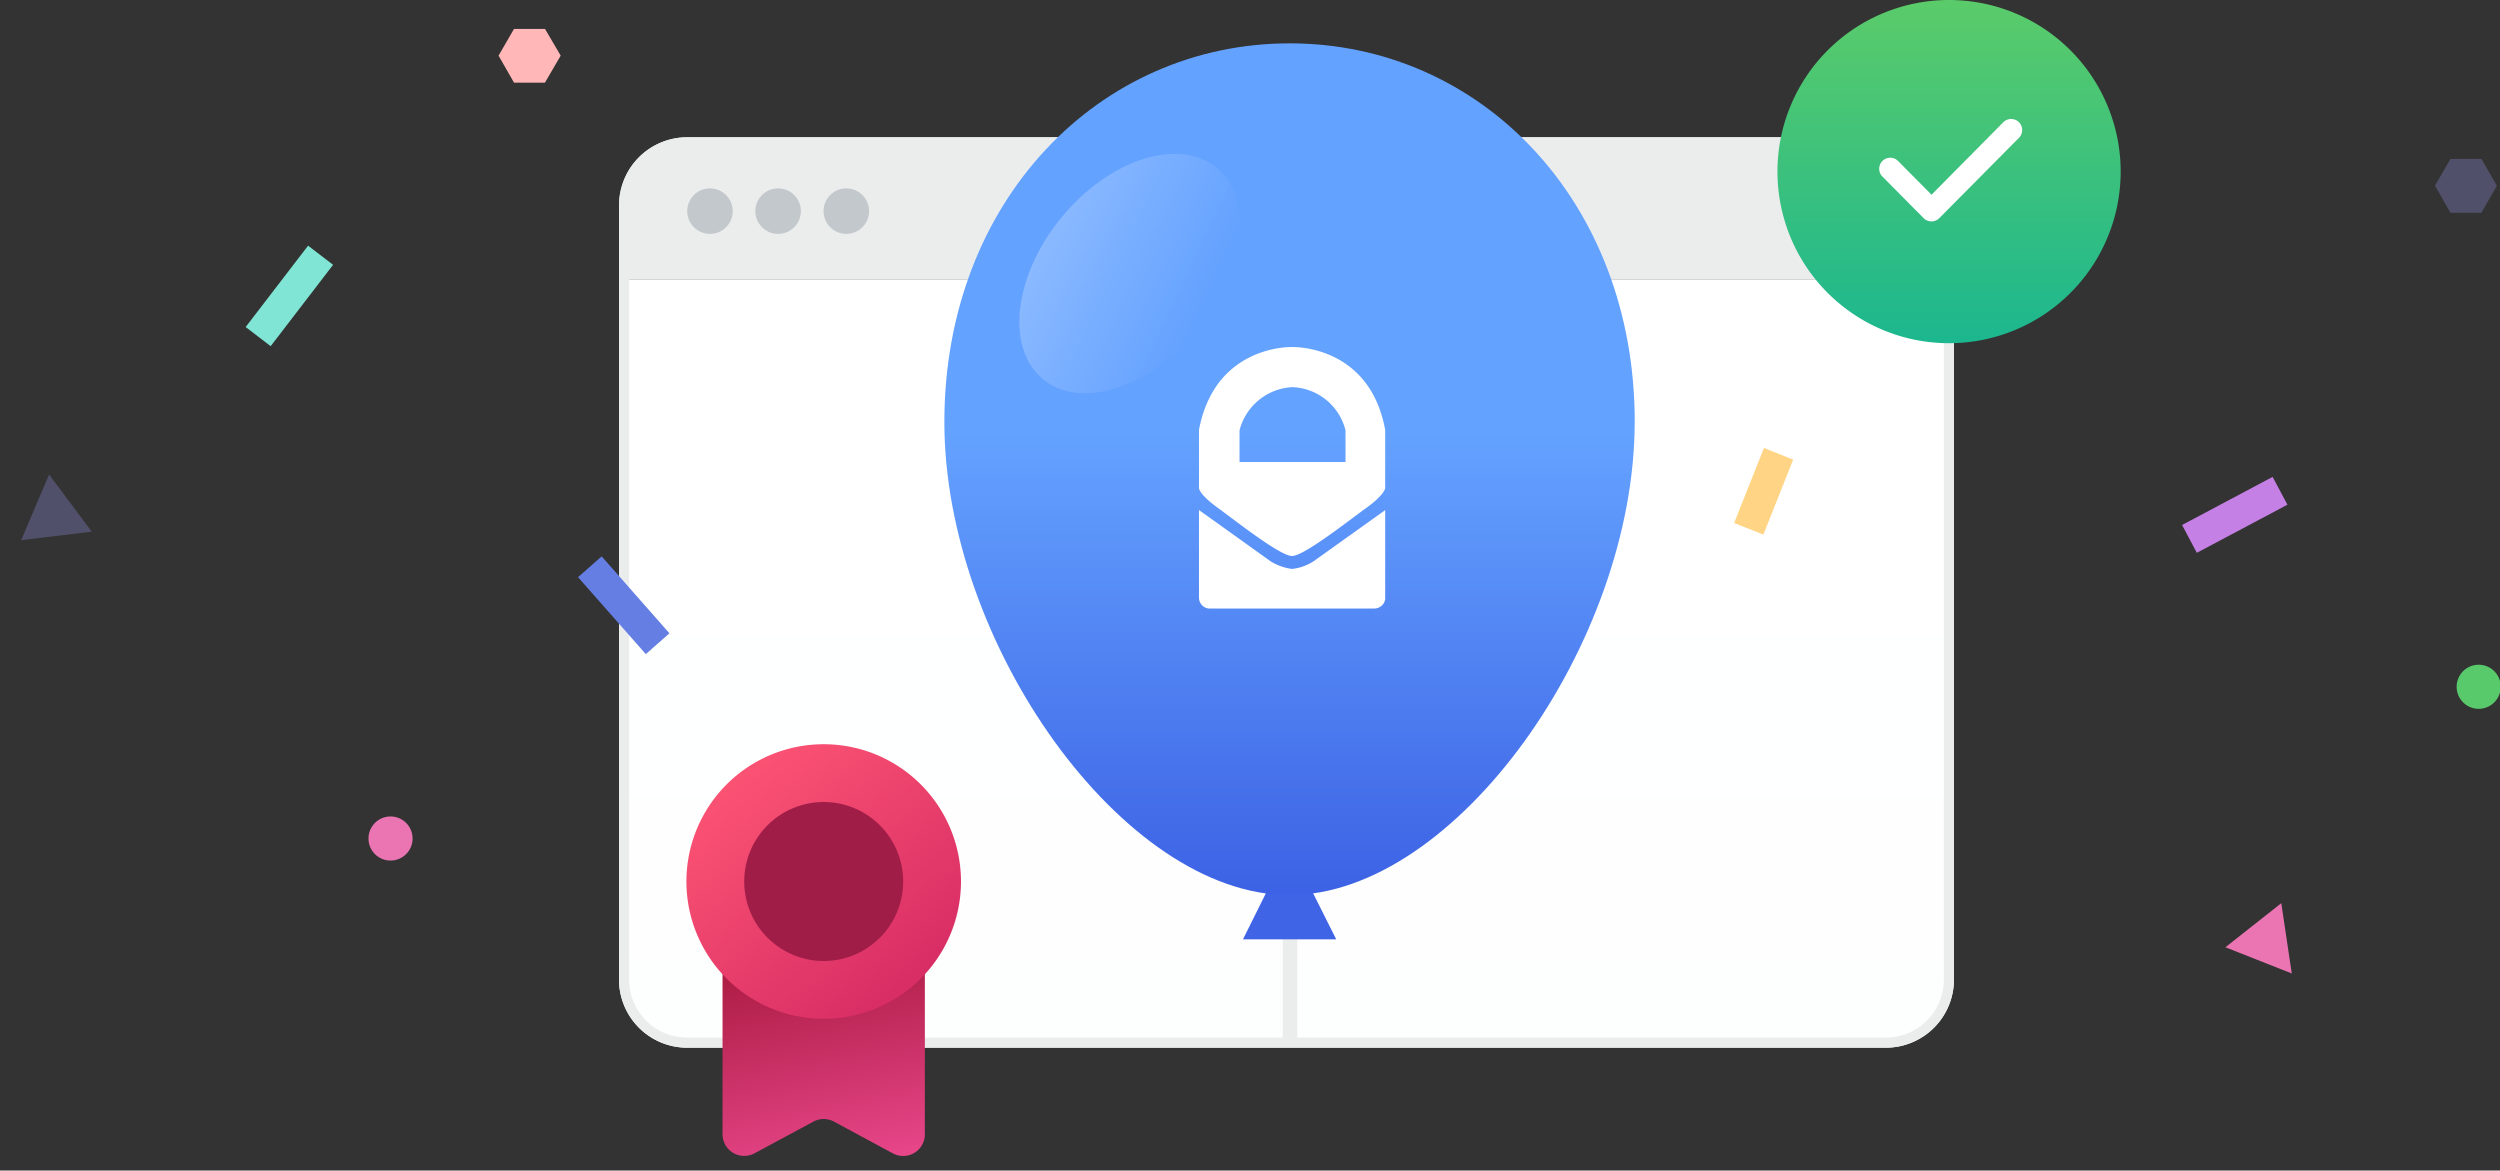 <svg xmlns="http://www.w3.org/2000/svg" width="346" height="162" fill="none" viewBox="0 0 346 162">
  <rect x="0" y="0" width="346" height="162" fill="#333333" stroke="none"/>
  <defs/>
  <g clip-path="url(#clip0)">
    <path fill="#EBEDED" d="M85.68 28.43A9.43 9.43 0 0195.11 19H261a9.43 9.43 0 019.43 9.43v10.22H85.68V28.43z"/>
    <path fill="url(#paint0_linear)" d="M85.68 38.65h184.74v96.92a9.43 9.43 0 01-9.43 9.43H95.1a9.43 9.43 0 01-9.43-9.43V38.65z"/>
    <path fill="#EBEDED" fill-rule="evenodd" d="M260.99 20.4H95.1a8.03 8.03 0 00-8.03 8.03v107.14a8.03 8.03 0 008.03 8.03H261a8.03 8.03 0 008.03-8.03V28.43a8.03 8.03 0 00-8.03-8.03zM95.1 19a9.43 9.43 0 00-9.43 9.43v107.14a9.43 9.43 0 009.43 9.43H261a9.43 9.43 0 009.43-9.43V28.43a9.43 9.43 0 00-9.43-9.43H95.1z" clip-rule="evenodd"/>
    <circle cx="98.26" cy="29.22" r="3.15" fill="#C3C8CC"/>
    <circle cx="107.69" cy="29.22" r="3.15" fill="#C3C8CC"/>
    <circle cx="117.13" cy="29.22" r="3.15" fill="#C3C8CC"/>
    <path fill="#EBEDED" d="M177.54 120h2v24h-2v-24z"/>
    <path fill="#3F64E6" d="M184.93 130h-12.9l3.47-6.98h5.93l3.5 6.98z"/>
    <path fill="url(#paint1_linear)" d="M226.24 58.42c0 30.6-24.8 65.46-47.8 65.46S130.7 89.03 130.7 58.42c0-30.6 21.4-52.42 47.79-52.42s47.76 21.78 47.76 52.42z"/>
    <ellipse cx="156.37" cy="37.86" fill="url(#paint2_linear)" rx="12.24" ry="18.93" transform="rotate(39.42 156.37 37.86)"/>
    <path fill="white" d="M178.82 48.03s-10.66-.37-12.88 11.47v8.08s.06.86 2.53 2.65c2.46 1.79 8.69 6.72 10.35 6.72 1.67 0 7.96-5 10.36-6.72 2.4-1.73 2.53-2.65 2.53-2.65V59.5c-2.16-11.84-12.89-11.47-12.89-11.47zm7.34 15.91h-14.61v-4.38a7.96 7.96 0 017.34-5.98 7.89 7.89 0 017.33 5.98v4.38h-.06z"/>
    <path fill="white" d="M178.82 78.74a7.43 7.43 0 01-2.96-1.05l-9.92-7.1V82.8c.06.87.8 1.48 1.6 1.42h22.5c.87.06 1.6-.55 1.67-1.35V70.6l-9.93 7.09a6.8 6.8 0 01-2.96 1.05z"/>
    <path fill="url(#paint3_linear)" d="M246 23.75a23.75 23.75 0 1147.5 0 23.75 23.75 0 01-47.5 0z"/>
    <path fill="white" fill-rule="evenodd" d="M279.42 16.91c.6.6.6 1.57 0 2.17L268.4 30.19a1.53 1.53 0 01-2.17 0l-5.64-5.69a1.53 1.53 0 112.17-2.15l4.56 4.6 9.94-10.03a1.53 1.53 0 012.17 0z" clip-rule="evenodd"/>
    <path fill="#80E5D4" d="M46.1 36.65L42.64 34 34 45.26l3.46 2.65 8.64-11.26z"/>
    <path fill="#657EE3" d="M83.27 77L80 79.88l9.38 10.65 3.27-2.88L83.27 77z"/>
    <path fill="#EB75B3" d="M54.05 119.1a3.05 3.05 0 100-6.1 3.05 3.05 0 000 6.1z"/>
    <path fill="#59CA6C" d="M343.05 98.1a3.05 3.05 0 100-6.1 3.05 3.05 0 000 6.1z"/>
    <path fill="#FFB7B7" d="M75.42 4h-4.28L69 7.7l2.14 3.74h4.28L77.6 7.7 75.43 4z"/>
    <path fill="#50506A" d="M6.79 65.68l-3.86 9.08 9.77-1.18-5.9-7.9z"/>
    <path fill="#FFD585" d="M248.18 63.61L244.13 62 240 72.39l4.05 1.6 4.13-10.38z"/>
    <path fill="#C580E5" d="M316.58 69.85L314.53 66 302 72.66l2.04 3.85 12.54-6.66z"/>
    <path fill="#50506A" d="M343.43 22h-4.29L337 25.7l2.14 3.74h4.29l2.14-3.74-2.14-3.7z"/>
    <path fill="#EB75B3" d="M315.73 125l-7.73 6.1 9.18 3.63-1.45-9.73z"/>
    <path fill="url(#paint4_linear)" d="M114 128h-14v28.98a3 3 0 004.42 2.64l8.16-4.39a3 3 0 012.84 0l8.16 4.4a3 3 0 004.42-2.65V128h-14z"/>
    <path fill="url(#paint5_linear)" d="M114 141a19 19 0 100-38 19 19 0 000 38z"/>
    <path fill="#A01D48" d="M114 133a11 11 0 100-22 11 11 0 000 22z"/>
  </g>
  <defs>
    <linearGradient id="paint0_linear" x1="178.05" x2="178.05" y1="65.78" y2="155" gradientUnits="userSpaceOnUse">
      <stop stop-color="white"/>
      <stop offset="1" stop-color="#FDFEFE"/>
    </linearGradient>
    <linearGradient id="paint1_linear" x1="177.74" x2="177.74" y1="132.44" y2="60.19" gradientUnits="userSpaceOnUse">
      <stop stop-color="#3759E1"/>
      <stop offset="1" stop-color="#64A2FF"/>
    </linearGradient>
    <linearGradient id="paint2_linear" x1="66.73" x2="160.64" y1="33.47" y2="9.74" gradientUnits="userSpaceOnUse">
      <stop stop-color="white"/>
      <stop offset="1" stop-color="white" stop-opacity="0"/>
    </linearGradient>
    <linearGradient id="paint3_linear" x1="269.75" x2="269.75" y1="0" y2="47.5" gradientUnits="userSpaceOnUse">
      <stop stop-color="#5BCB6A"/>
      <stop offset="1" stop-color="#1CB78F"/>
    </linearGradient>
    <linearGradient id="paint4_linear" x1="114" x2="104.47" y1="174" y2="124.33" gradientUnits="userSpaceOnUse">
      <stop stop-color="#FF57A5"/>
      <stop offset="1" stop-color="#9A0F2E"/>
    </linearGradient>
    <linearGradient id="paint5_linear" x1="102.5" x2="141" y1="101" y2="147.5" gradientUnits="userSpaceOnUse">
      <stop stop-color="#FF5775"/>
      <stop offset="1" stop-color="#C71B5E"/>
    </linearGradient>
    <clipPath id="clip0">
      <path fill="white" d="M0 0h346v162H0z"/>
    </clipPath>
  </defs>
</svg>
